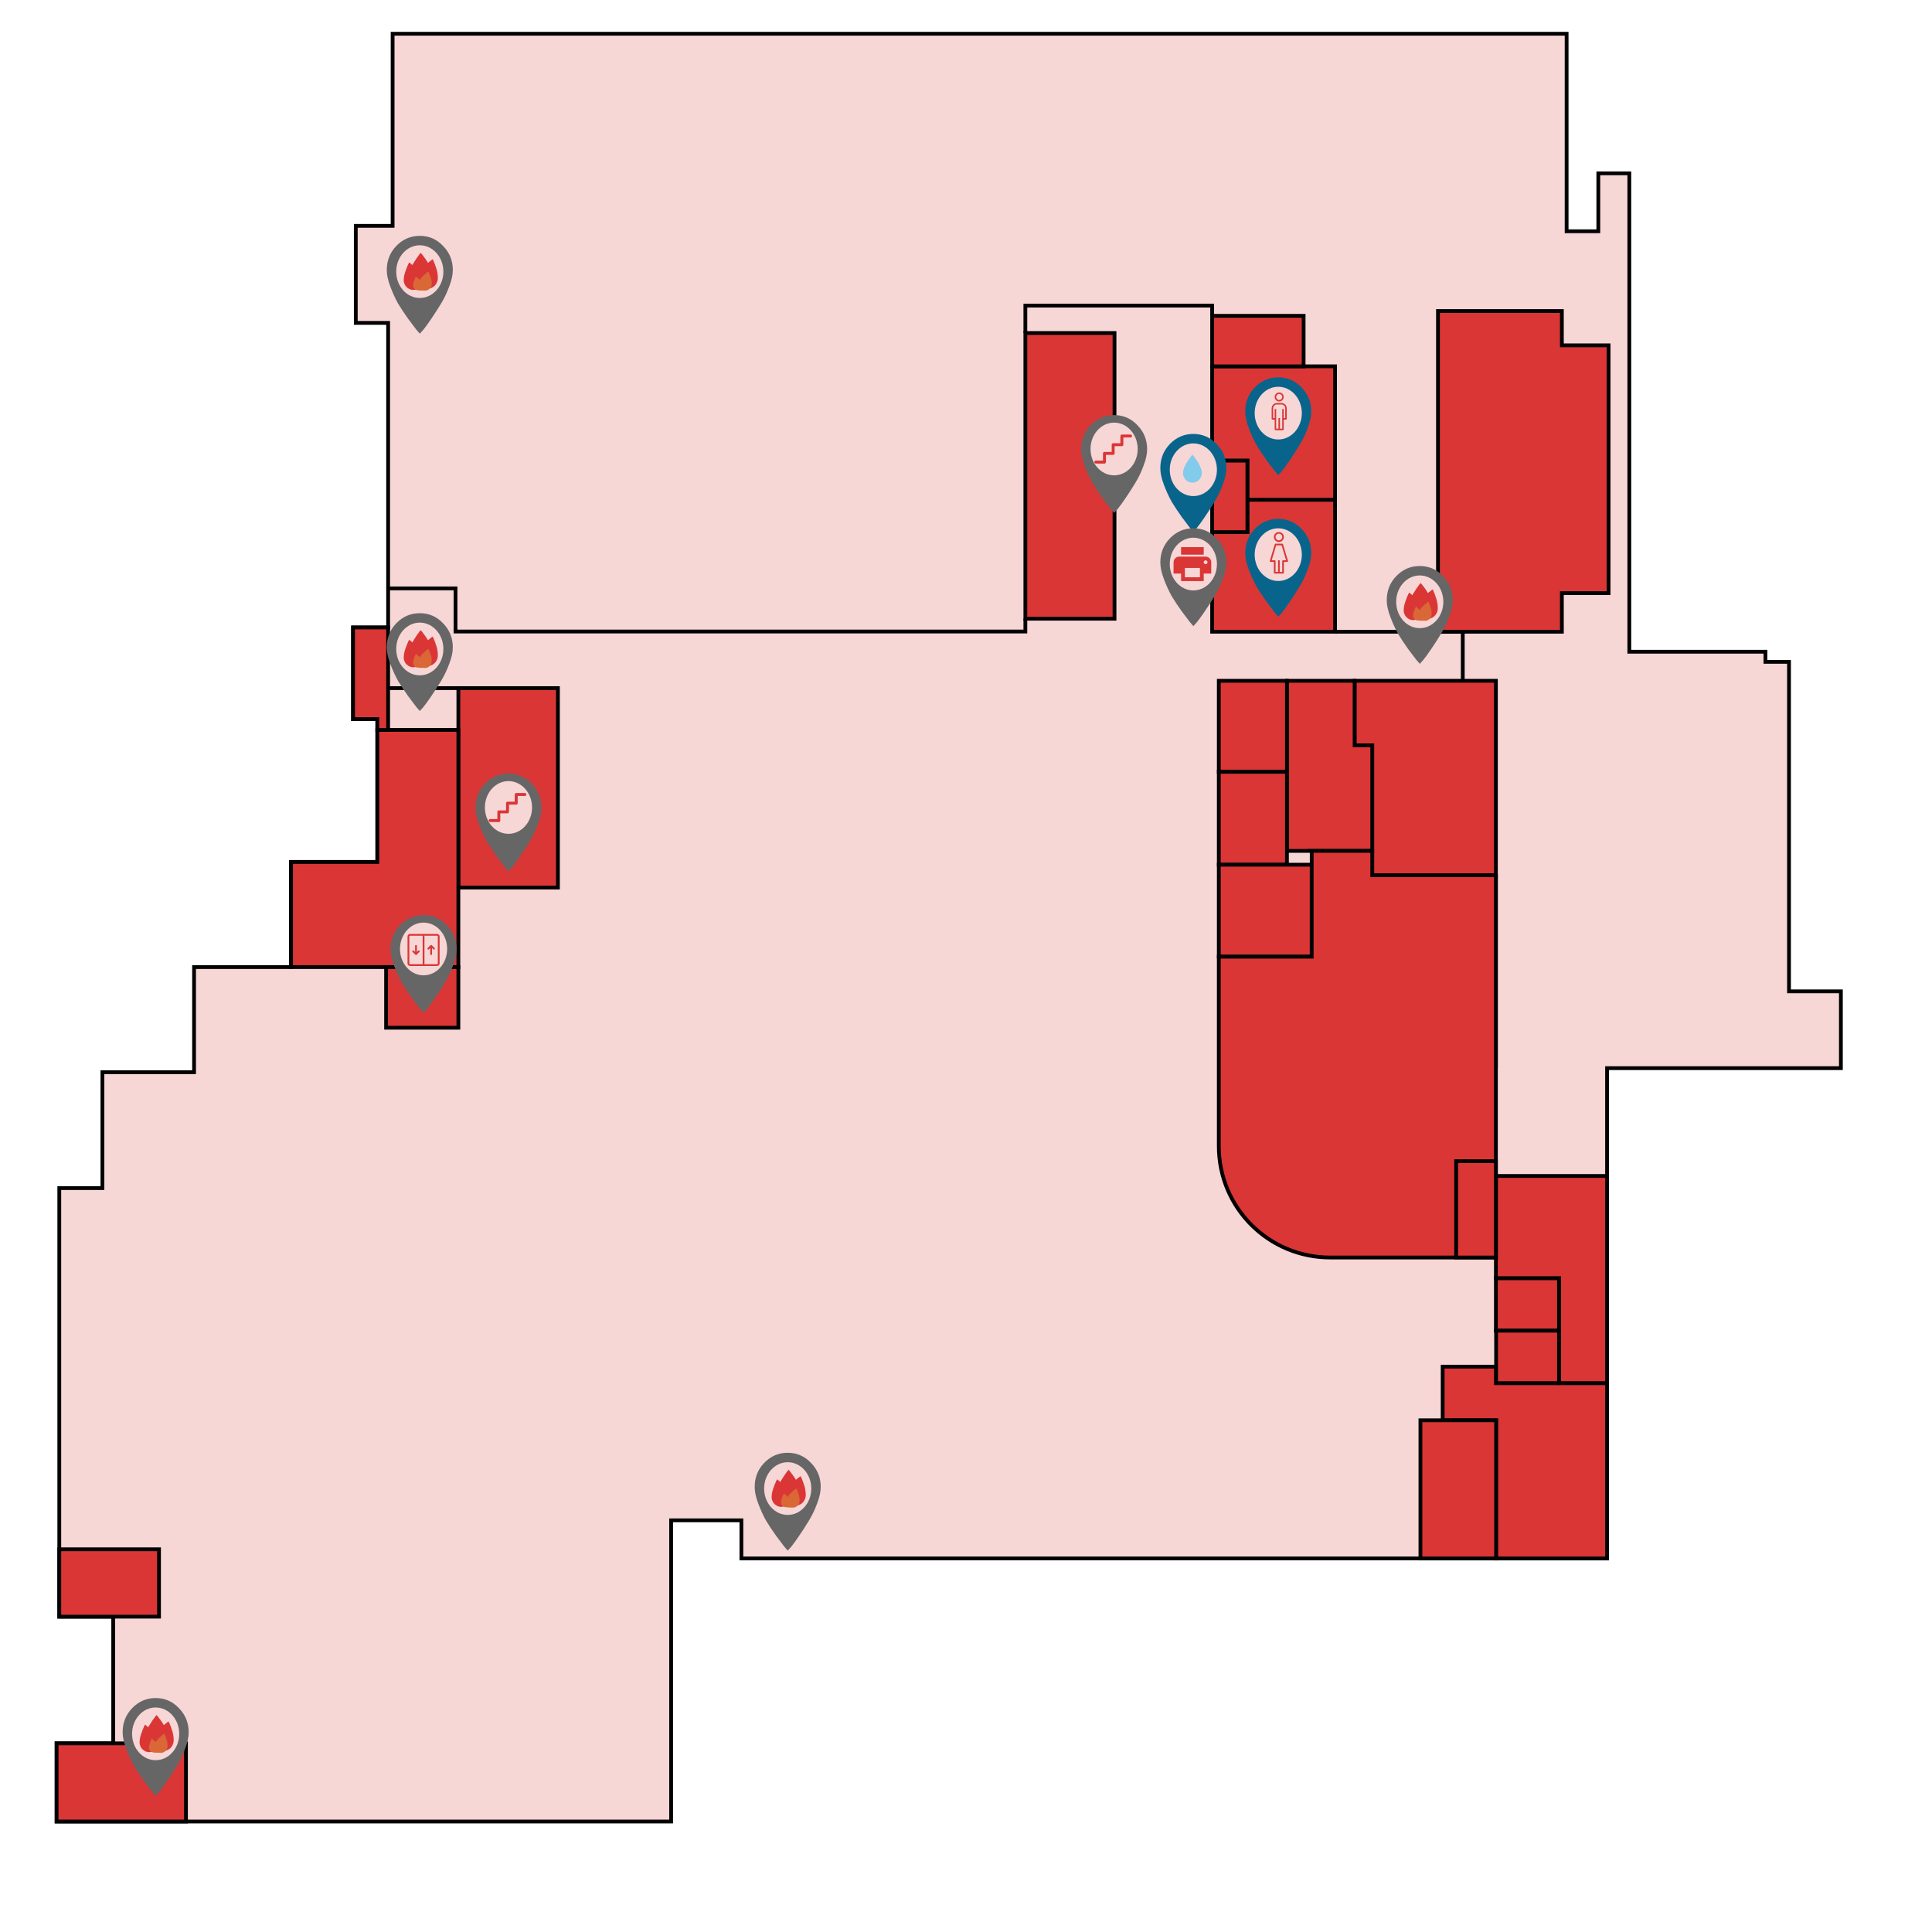<?xml version="1.0" encoding="UTF-8" standalone="no"?>
<!-- Created with Inkscape (http://www.inkscape.org/) -->

<svg
   xmlns:dc="http://purl.org/dc/elements/1.1/"
   xmlns:cc="http://creativecommons.org/ns#"
   xmlns:rdf="http://www.w3.org/1999/02/22-rdf-syntax-ns#"
   xmlns:svg="http://www.w3.org/2000/svg"
   xmlns="http://www.w3.org/2000/svg"
   xmlns:sodipodi="http://sodipodi.sourceforge.net/DTD/sodipodi-0.dtd"
   xmlns:inkscape="http://www.inkscape.org/namespaces/inkscape"
   width="1024"
   height="1024"
   viewBox="0 0 1024 1024"
   id="svg2"
   version="1.1"
   inkscape:version="0.91 r13725"
   sodipodi:docname="VL-2.svg"
   inkscape:export-filename="G:\SOEN 390 Floorplans\VL-2.png"
   inkscape:export-xdpi="90"
   inkscape:export-ydpi="90">
  <defs
     id="defs4" />
  <sodipodi:namedview
     id="base"
     pagecolor="#ffffff"
     bordercolor="#666666"
     borderopacity="1.0"
     inkscape:pageopacity="0.0"
     inkscape:pageshadow="2"
     inkscape:zoom="0.7"
     inkscape:cx="49.655533"
     inkscape:cy="536.38253"
     inkscape:document-units="px"
     inkscape:current-layer="g4801"
     showgrid="false"
     inkscape:snap-page="false"
     units="px"
     inkscape:object-paths="true"
     inkscape:snap-intersection-paths="true"
     inkscape:object-nodes="true"
     inkscape:snap-bbox="false"
     inkscape:window-width="1920"
     inkscape:window-height="1014"
     inkscape:window-x="0"
     inkscape:window-y="27"
     inkscape:window-maximized="1"
     inkscape:snap-nodes="true"
     inkscape:snap-others="false" />
  <g
     inkscape:groupmode="layer"
     id="g4801"
     inkscape:label="VL2 vec copy"
     style="display:inline">
    <path
       style="fill:#f7d6d6;fill-opacity:1;stroke:#000000;stroke-width:2;stroke-miterlimit:4;stroke-dasharray:none;stroke-opacity:1"
       d="m 208.092,17.889 0,101.826 -19.52,0 0,51.428 17.143,0 0,161.43 -18.572,0 0,48.57 12.857,0 0,75.715 -45.715,0 0,55.715 -51.428,0 0,55.713 -48.572,0 0,61.43 -22.857,0 0,227.143 28.572,0 0,67.143 -30,0 0,41.428 325.715,0 0,-41.428 0,-67.143 0,-51.051 37.234,0 0,20.203 437.396,0 21.439,0 0,-259.867 83.93,0 12.5,0 27.5,0 0,-40.715 -27.5,0 0,-174.643 -12.5,0 0,-5.357 -72.143,0 0,-253.57 -16.43,0 0,30.715 -16.797,0 0,-104.684 -474.631,0 -147.623,0 z"
       id="path4803"
       inkscape:connector-curvature="0" />
    <rect
       style="fill:#da3636;fill-opacity:1;stroke:#000000;stroke-width:2;stroke-miterlimit:4;stroke-dasharray:none;stroke-opacity:1"
       id="rect4805"
       width="68.571"
       height="41.428"
       x="30"
       y="924" />
    <path
       inkscape:connector-curvature="0"
       id="path4807"
       d="m 764.643,724.357 0,28.416 28.326,0 0,73.236 58.816,0 0,-92.934 -58.814,0 0,-8.719 -28.328,0 z"
       style="fill:#da3636;fill-opacity:1;stroke:#000000;stroke-width:2;stroke-miterlimit:4;stroke-dasharray:none;stroke-opacity:1" />
    <path
       style="fill:#da3636;fill-opacity:1;stroke:#000000;stroke-width:2;stroke-miterlimit:4;stroke-dasharray:none;stroke-opacity:1"
       d="m 792.857,623.285 0,54.232 33.447,0 0,55.559 25.48,0 0,-55.559 0,-54.232 -58.928,0 z"
       id="path4809"
       inkscape:connector-curvature="0" />
    <rect
       style="fill:#da3636;fill-opacity:1;stroke:#000000;stroke-width:2;stroke-miterlimit:4;stroke-dasharray:none;stroke-opacity:1"
       id="rect4811"
       width="33.447"
       height="27.779"
       x="792.857"
       y="677.518" />
    <rect
       style="fill:#da3636;fill-opacity:1;stroke:#000000;stroke-width:2;stroke-miterlimit:4;stroke-dasharray:none;stroke-opacity:1"
       id="rect4813"
       width="40.112"
       height="73.236"
       x="752.857"
       y="752.774" />
    <path
       style="fill:#da3636;fill-opacity:1;stroke:#000000;stroke-width:2;stroke-miterlimit:4;stroke-dasharray:none;stroke-opacity:1"
       d="m 661.145,264.871 0,17.172 -18.688,0 0,52.781 65.154,0 0,-69.953 -46.467,0 z"
       id="path4815"
       inkscape:connector-curvature="0" />
    <path
       style="fill:#da3636;fill-opacity:1;stroke:#000000;stroke-width:2;stroke-miterlimit:4;stroke-dasharray:none;stroke-opacity:1"
       d="m 642.457,194.16 0,50.002 18.688,0 0,20.709 46.467,0 0,-70.711 -65.154,0 z"
       id="path4817"
       inkscape:connector-curvature="0" />
    <rect
       style="fill:#da3636;fill-opacity:1;stroke:#000000;stroke-width:2;stroke-miterlimit:4;stroke-dasharray:none;stroke-opacity:1"
       id="rect4819"
       width="18.688"
       height="37.881"
       x="642.457"
       y="244.162" />
    <rect
       style="fill:#da3636;fill-opacity:1;stroke:#000000;stroke-width:2;stroke-miterlimit:4;stroke-dasharray:none;stroke-opacity:1"
       id="rect4821"
       width="48.487"
       height="26.77"
       x="642.457"
       y="167.391" />
    <rect
       style="fill:#da3636;fill-opacity:1;stroke:#000000;stroke-width:2;stroke-miterlimit:4;stroke-dasharray:none;stroke-opacity:1"
       id="rect4823"
       width="47.252"
       height="151.429"
       x="543.462"
       y="176.5" />
    <rect
       style="fill:#da3636;fill-opacity:1;stroke:#000000;stroke-width:2;stroke-miterlimit:4;stroke-dasharray:none;stroke-opacity:1"
       id="rect4825"
       width="52.773"
       height="105.714"
       x="242.941"
       y="364.714" />
    <path
       style="fill:#da3636;fill-opacity:1;stroke:#000000;stroke-width:2;stroke-miterlimit:4;stroke-dasharray:none;stroke-opacity:1"
       d="m 200,386.857 0,70 -45.715,0 0,55.715 45.715,0 42.941,0 0,-125.715 -42.941,0 z"
       id="path4827"
       inkscape:connector-curvature="0" />
    <rect
       style="fill:#da3636;fill-opacity:1;stroke:#000000;stroke-width:2;stroke-miterlimit:4;stroke-dasharray:none;stroke-opacity:1"
       id="rect4829"
       width="38.299"
       height="32.142"
       x="204.643"
       y="512.572" />
    <rect
       style="fill:#da3636;fill-opacity:1;stroke:#000000;stroke-width:2;stroke-miterlimit:4;stroke-dasharray:none;stroke-opacity:1"
       id="rect4831"
       width="52.857"
       height="35.715"
       x="31.428"
       y="821.143" />
    <path
       style="fill:#da3636;fill-opacity:1;stroke:#000000;stroke-width:2;stroke-miterlimit:4;stroke-dasharray:none;stroke-opacity:1"
       d="m 187.143,332.572 0,48.57 12.857,0 0,5.715 5.715,0 0,-5.715 0,-48.57 -18.572,0 z"
       id="path4833"
       inkscape:connector-curvature="0" />
    <path
       style="fill:#ff8080;fill-opacity:1;stroke:#000000;stroke-width:2;stroke-miterlimit:4;stroke-dasharray:none;stroke-opacity:1"
       d="m 242.941,364.714 -37.227,0"
       id="path4835"
       inkscape:connector-curvature="0" />
    <path
       style="fill:#da3636;fill-opacity:1;stroke:#000000;stroke-width:2;stroke-miterlimit:4;stroke-dasharray:none;stroke-opacity:1"
       d="m 792.857,463.87 0,102.272"
       id="path4837"
       inkscape:connector-curvature="0" />
    <path
       sodipodi:nodetypes="ccccc"
       inkscape:connector-curvature="0"
       id="path4839"
       d="m 543.462,327.929 0,6.786 -302.033,0 0,-22.857 -35.714,0"
       style="fill:none;fill-opacity:1;stroke:#000000;stroke-width:2;stroke-miterlimit:4;stroke-dasharray:none;stroke-opacity:1" />
    <path
       inkscape:connector-curvature="0"
       id="path4841"
       d="m 543.462,176.5 0,-14.539 98.995,0 0,5.43"
       style="fill:none;fill-opacity:1;stroke:#000000;stroke-width:2;stroke-miterlimit:4;stroke-dasharray:none;stroke-opacity:1" />
    <path
       inkscape:connector-curvature="0"
       id="path4843"
       d="m 717.967,360.834 0,34.221 9.344,0 0,68.816 65.547,0 0,-103.037 -65.547,0 -9.344,0 z"
       style="fill:#da3636;fill-opacity:1;stroke:#000000;stroke-width:2;stroke-miterlimit:4;stroke-dasharray:none;stroke-opacity:1" />
    <path
       inkscape:connector-curvature="0"
       id="path4845"
       d="m 682.105,360.834 0,34.221 0,1.135 0,54.801 45.205,0 0,-55.936 -9.344,0 0,-34.221 -35.861,0 z"
       style="fill:#da3636;fill-opacity:1;stroke:#000000;stroke-width:2;stroke-miterlimit:4;stroke-dasharray:none;stroke-opacity:1" />
    <rect
       y="360.834"
       x="645.993"
       height="48.236"
       width="36.113"
       id="rect4847"
       style="fill:#da3636;fill-opacity:1;stroke:#000000;stroke-width:2;stroke-miterlimit:4;stroke-dasharray:none;stroke-opacity:1" />
    <rect
       y="409.07"
       x="645.993"
       height="49.245"
       width="36.113"
       id="rect4849"
       style="fill:#da3636;fill-opacity:1;stroke:#000000;stroke-width:2;stroke-miterlimit:4;stroke-dasharray:none;stroke-opacity:1" />
    <rect
       y="458.315"
       x="645.993"
       height="48.74"
       width="49.245"
       id="rect4851"
       style="fill:#da3636;fill-opacity:1;stroke:#000000;stroke-width:2;stroke-miterlimit:4;stroke-dasharray:none;stroke-opacity:1" />
    <path
       inkscape:connector-curvature="0"
       id="path4853"
       d="m 695.238,450.99 0,12.881 0,33.082 0,10.102 -49.246,0 0,83.73 0,16.627 c 0,32.735 26.353,59.088 59.088,59.088 l 14.205,0 14.484,0 59.088,0 0,-59.088 0,-16.627 0,-24.643 0,-59.088 0,-43.184 -65.547,0 0,-12.881 -32.072,0 z"
       style="fill:#da3636;fill-opacity:1;stroke:#000000;stroke-width:2;stroke-miterlimit:4;stroke-dasharray:none;stroke-opacity:1" />
    <rect
       y="615.429"
       x="771.786"
       height="51.071"
       width="21.072"
       id="rect4855"
       style="fill:#da3636;fill-opacity:1;stroke:#000000;stroke-width:2;stroke-miterlimit:4;stroke-dasharray:none;stroke-opacity:1" />
    <rect
       y="705.297"
       x="792.971"
       height="27.779"
       width="33.334"
       id="rect4857"
       style="fill:#da3636;fill-opacity:1;stroke:#000000;stroke-width:2;stroke-miterlimit:4;stroke-dasharray:none;stroke-opacity:1" />
    <path
       inkscape:connector-curvature="0"
       id="path4859"
       d="m 707.611,334.824 67.681,0 0,26.01"
       style="fill:none;fill-opacity:1;stroke:#000000;stroke-width:2;stroke-miterlimit:4;stroke-dasharray:none;stroke-opacity:1" />
    <path
       inkscape:connector-curvature="0"
       id="path4861"
       d="m 762.16,164.865 0,169.959 65.66,0 0,-20.457 24.748,0 0,-131.318 -24.748,0 0,-18.184 -65.66,0 z"
       style="fill:#da3636;fill-opacity:1;stroke:#000000;stroke-width:2;stroke-miterlimit:4;stroke-dasharray:none;stroke-opacity:1" />

    <!-- Displaying washroom icon on the map -->
    <svg width="35" height="52" viewBox="0 0 35 52" fill="none" xmlns="http://www.w3.org/2000/svg" id="restroom_w1" x="660" y="275">
      <path
          d="M13.037 22.761C14.29 23.978 15.777 24.587 17.5 24.587C19.223 24.587 20.671 23.978 21.846 22.761C23.098 21.463 23.725 19.921 23.725 18.136C23.725 16.351 23.098 14.85 21.846 13.632C20.671 12.334 19.223 11.685 17.5 11.685C15.777 11.685 14.29 12.334 13.037 13.632C11.862 14.85 11.275 16.351 11.275 18.136C11.275 19.921 11.862 21.463 13.037 22.761ZM5.05 5.356C8.496 1.785 12.645 0 17.5 0C22.355 0 26.465 1.785 29.832 5.356C33.277 8.845 35 13.105 35 18.136C35 20.651 34.374 23.532 33.121 26.778C31.946 30.024 30.498 33.067 28.775 35.907C27.053 38.747 25.33 41.425 23.607 43.94C21.963 46.374 20.554 48.322 19.379 49.783L17.5 51.852C17.03 51.284 16.404 50.553 15.621 49.661C14.838 48.687 13.428 46.821 11.393 44.062C9.357 41.222 7.556 38.503 5.99 35.907C4.502 33.229 3.132 30.227 1.879 26.9C0.626 23.573 0 20.651 0 18.136C0 13.105 1.683 8.845 5.05 5.356Z"
          fill="#08648B"
          stroke-width="0"/>
      <path
          d="M17.5 32.941C24.404 32.941 30 26.686 30 18.971C30 11.255 24.404 5 17.5 5C10.596 5 5 11.255 5 18.971C5 26.686 10.596 32.941 17.5 32.941Z"
          fill="#F7D6D6"
          stroke-width="0"/>
      <path
          d="M17.84 7C16.382 7 15.2 8.182 15.2 9.64C15.201 11.098 16.383 12.279 17.84 12.28C19.298 12.28 20.48 11.098 20.48 9.64C20.48 8.182 19.298 7 17.84 7ZM17.84 11.4C16.868 11.4 16.08 10.612 16.08 9.64C16.08 8.668 16.868 7.88 17.84 7.88C18.812 7.88 19.6 8.668 19.6 9.64C19.6 10.612 18.812 11.4 17.84 11.4Z"
          fill="#DA3636"
          stroke-width="0"/>
      <path
          d="M22.662 22.274L20.022 13.474C19.966 13.288 19.794 13.16 19.6 13.16H16.08C15.886 13.16 15.714 13.288 15.658 13.474L13.018 22.274C12.978 22.407 13.004 22.552 13.088 22.664C13.171 22.775 13.302 22.84 13.44 22.84H15.2V28.56C15.2 28.803 15.397 29 15.64 29H20.04C20.283 29 20.48 28.803 20.48 28.56V22.84H22.24C22.483 22.84 22.68 22.643 22.68 22.4C22.68 22.357 22.674 22.315 22.662 22.274ZM20.04 21.96C19.797 21.96 19.6 22.157 19.6 22.4V28.12H18.28V21.96H17.4V28.12H16.08V22.4C16.08 22.157 15.883 21.96 15.64 21.96H14.031L16.407 14.04H19.273L21.649 21.96H20.04Z"
          fill="#DA3636"
          stroke-width="0"/>
    </svg>

    <svg width="35" height="52" viewBox="0 0 35 52" fill="none" xmlns="http://www.w3.org/2000/svg" id="restroom_m1" x="660" y="200">
      <path
          d="M13.037 22.761C14.29 23.978 15.777 24.587 17.5 24.587C19.223 24.587 20.671 23.978 21.846 22.761C23.098 21.463 23.725 19.921 23.725 18.136C23.725 16.351 23.098 14.85 21.846 13.632C20.671 12.334 19.223 11.685 17.5 11.685C15.777 11.685 14.29 12.334 13.037 13.632C11.862 14.85 11.275 16.351 11.275 18.136C11.275 19.921 11.862 21.463 13.037 22.761ZM5.05 5.356C8.496 1.785 12.645 0 17.5 0C22.355 0 26.465 1.785 29.832 5.356C33.277 8.845 35 13.105 35 18.136C35 20.651 34.374 23.532 33.121 26.778C31.946 30.024 30.498 33.067 28.775 35.907C27.053 38.747 25.33 41.425 23.607 43.94C21.963 46.374 20.554 48.322 19.379 49.783L17.5 51.852C17.03 51.284 16.404 50.553 15.621 49.661C14.838 48.687 13.428 46.821 11.393 44.062C9.357 41.222 7.556 38.503 5.99 35.907C4.502 33.229 3.132 30.227 1.879 26.9C0.626 23.573 0 20.651 0 18.136C0 13.105 1.683 8.845 5.05 5.356Z"
          fill="#08648B"
          stroke-width="0"/>
      <path
          d="M17.5 32.941C24.404 32.941 30 26.686 30 18.971C30 11.255 24.404 5 17.5 5C10.596 5 5 11.255 5 18.971C5 26.686 10.596 32.941 17.5 32.941Z"
          fill="#F7D6D6"
          stroke-width="0"/>
      <path
          d="M18 8C16.675 8 15.6 9.075 15.6 10.4C15.6 11.726 16.675 12.8 18 12.8C19.325 12.799 20.399 11.725 20.4 10.4C20.4 9.075 19.326 8 18 8ZM18 12C17.116 12 16.4 11.284 16.4 10.4C16.4 9.516 17.116 8.8 18 8.8C18.884 8.8 19.6 9.516 19.6 10.4C19.6 11.284 18.884 12 18 12Z"
          fill="#DA3636"
          stroke-width="0"/>
      <path
          d="M19.2 13.6H16.8C15.254 13.602 14.002 14.854 14 16.4V22C14 22.221 14.179 22.4 14.4 22.4H15.6V27.6C15.6 27.821 15.779 28 16 28H20C20.221 28 20.4 27.821 20.4 27.6V22.4H21.6C21.821 22.4 22 22.221 22 22V16.4C21.998 14.854 20.746 13.602 19.2 13.6ZM21.2 21.6H20.4V16.8H19.6V27.2H18.4V21.6H17.6V27.2H16.4V16.8H15.6V21.6H14.8V16.4C14.801 15.296 15.696 14.401 16.8 14.4H19.2C20.304 14.401 21.199 15.296 21.2 16.4V21.6Z"
          fill="#DA3636"
          stroke-width="0"/>
    </svg>

    <!-- Displaying stair icon on the map -->
    <svg width="35" height="52" viewBox="0 0 35 52" fill="none" xmlns="http://www.w3.org/2000/svg" id="stairs1" x="573" y="220">
      <path
          d="M13.037 22.761C14.29 23.978 15.777 24.587 17.5 24.587C19.223 24.587 20.671 23.978 21.846 22.761C23.098 21.463 23.725 19.921 23.725 18.136C23.725 16.351 23.098 14.85 21.846 13.632C20.671 12.334 19.223 11.685 17.5 11.685C15.777 11.685 14.29 12.334 13.037 13.632C11.862 14.85 11.275 16.351 11.275 18.136C11.275 19.921 11.862 21.463 13.037 22.761ZM5.05 5.356C8.496 1.785 12.645 0 17.5 0C22.355 0 26.465 1.785 29.832 5.356C33.277 8.845 35 13.105 35 18.136C35 20.651 34.374 23.532 33.121 26.778C31.946 30.024 30.498 33.067 28.775 35.907C27.053 38.747 25.33 41.425 23.607 43.94C21.963 46.374 20.554 48.322 19.379 49.783L17.5 51.852C17.03 51.284 16.404 50.553 15.621 49.661C14.838 48.687 13.428 46.821 11.393 44.062C9.357 41.222 7.556 38.503 5.99 35.907C4.502 33.229 3.132 30.227 1.879 26.9C0.626 23.573 0 20.651 0 18.136C0 13.105 1.683 8.845 5.05 5.356Z"
          fill="#666666"
          stroke-width="0"/>
      <path
          d="M17.5 31.941C24.404 31.941 30 25.686 30 17.971C30 10.255 24.404 4 17.5 4C10.596 4 5 10.255 5 17.971C5 25.686 10.596 31.941 17.5 31.941Z"
          fill="#F7D6D6"
          stroke-width="0"/>
      <path
          d="M26.219 10.305H21.609C21.178 10.305 20.828 10.654 20.828 11.086V14.914H17C16.569 14.914 16.219 15.264 16.219 15.695V19.523H12.391C11.959 19.523 11.609 19.873 11.609 20.305V24.133H7.781C7.35 24.133 7 24.483 7 24.914C7 25.346 7.35 25.695 7.781 25.695H12.391C12.598 25.695 12.797 25.613 12.943 25.466C13.09 25.32 13.172 25.121 13.172 24.914L13.172 21.086H17C17.207 21.086 17.406 21.004 17.552 20.857C17.699 20.711 17.781 20.512 17.781 20.305L17.781 16.477H21.609C21.817 16.477 22.015 16.394 22.162 16.248C22.308 16.101 22.391 15.902 22.391 15.695V11.867H26.219C26.65 11.867 27 11.517 27 11.086C27 10.654 26.65 10.305 26.219 10.305Z"
          fill="#DA3636"
          stroke-width="0"/>
    </svg>

    <svg width="35" height="52" viewBox="0 0 35 52" fill="none" xmlns="http://www.w3.org/2000/svg" id="stairs2" x="252" y="410">
      <path
          d="M13.037 22.761C14.29 23.978 15.777 24.587 17.5 24.587C19.223 24.587 20.671 23.978 21.846 22.761C23.098 21.463 23.725 19.921 23.725 18.136C23.725 16.351 23.098 14.85 21.846 13.632C20.671 12.334 19.223 11.685 17.5 11.685C15.777 11.685 14.29 12.334 13.037 13.632C11.862 14.85 11.275 16.351 11.275 18.136C11.275 19.921 11.862 21.463 13.037 22.761ZM5.05 5.356C8.496 1.785 12.645 0 17.5 0C22.355 0 26.465 1.785 29.832 5.356C33.277 8.845 35 13.105 35 18.136C35 20.651 34.374 23.532 33.121 26.778C31.946 30.024 30.498 33.067 28.775 35.907C27.053 38.747 25.33 41.425 23.607 43.94C21.963 46.374 20.554 48.322 19.379 49.783L17.5 51.852C17.03 51.284 16.404 50.553 15.621 49.661C14.838 48.687 13.428 46.821 11.393 44.062C9.357 41.222 7.556 38.503 5.99 35.907C4.502 33.229 3.132 30.227 1.879 26.9C0.626 23.573 0 20.651 0 18.136C0 13.105 1.683 8.845 5.05 5.356Z"
          fill="#666666"
          stroke-width="0"/>
      <path
          d="M17.5 31.941C24.404 31.941 30 25.686 30 17.971C30 10.255 24.404 4 17.5 4C10.596 4 5 10.255 5 17.971C5 25.686 10.596 31.941 17.5 31.941Z"
          fill="#F7D6D6"
          stroke-width="0"/>
      <path
          d="M26.219 10.305H21.609C21.178 10.305 20.828 10.654 20.828 11.086V14.914H17C16.569 14.914 16.219 15.264 16.219 15.695V19.523H12.391C11.959 19.523 11.609 19.873 11.609 20.305V24.133H7.781C7.35 24.133 7 24.483 7 24.914C7 25.346 7.35 25.695 7.781 25.695H12.391C12.598 25.695 12.797 25.613 12.943 25.466C13.09 25.32 13.172 25.121 13.172 24.914L13.172 21.086H17C17.207 21.086 17.406 21.004 17.552 20.857C17.699 20.711 17.781 20.512 17.781 20.305L17.781 16.477H21.609C21.817 16.477 22.015 16.394 22.162 16.248C22.308 16.101 22.391 15.902 22.391 15.695V11.867H26.219C26.65 11.867 27 11.517 27 11.086C27 10.654 26.65 10.305 26.219 10.305Z"
          fill="#DA3636"
          stroke-width="0"/>
    </svg>

    <!-- Displaying elevator icon on the map -->
    <svg width="35" height="52" viewBox="0 0 35 52" fill="none" xmlns="http://www.w3.org/2000/svg" id="elevator1" x="207" y="485">
      <path
          d="M13.037 22.761C14.29 23.978 15.777 24.587 17.5 24.587C19.223 24.587 20.671 23.978 21.846 22.761C23.098 21.463 23.725 19.921 23.725 18.136C23.725 16.351 23.098 14.85 21.846 13.632C20.671 12.334 19.223 11.685 17.5 11.685C15.777 11.685 14.29 12.334 13.037 13.632C11.862 14.85 11.275 16.351 11.275 18.136C11.275 19.921 11.862 21.463 13.037 22.761ZM5.05 5.356C8.496 1.785 12.645 0 17.5 0C22.355 0 26.465 1.785 29.832 5.356C33.277 8.845 35 13.105 35 18.136C35 20.651 34.374 23.532 33.121 26.778C31.946 30.024 30.498 33.067 28.775 35.907C27.053 38.747 25.33 41.425 23.607 43.94C21.963 46.374 20.554 48.322 19.379 49.783L17.5 51.852C17.03 51.284 16.404 50.553 15.621 49.661C14.838 48.687 13.428 46.821 11.393 44.062C9.357 41.222 7.556 38.503 5.99 35.907C4.502 33.229 3.132 30.227 1.879 26.9C0.626 23.573 0 20.651 0 18.136C0 13.105 1.683 8.845 5.05 5.356Z"
          fill="#666666"
          stroke-width="0"/>
      <path
          d="M17.5 31.941C24.404 31.941 30 25.686 30 17.971C30 10.255 24.404 4 17.5 4C10.596 4 5 10.255 5 17.971C5 25.686 10.596 31.941 17.5 31.941Z"
          fill="#F7D6D6"
          stroke-width="0"/>
      <path
          d="M24.632 10.002H10.365C9.612 10.002 9 10.614 9 11.367V25.637C9 26.386 9.612 26.999 10.365 26.999H24.635C25.388 26.999 26 26.386 26 25.634V11.367C25.997 10.614 25.384 10.002 24.632 10.002ZM17.027 26.055H10.365C10.134 26.055 9.947 25.868 9.947 25.637V11.367C9.947 11.136 10.134 10.949 10.365 10.949H17.027V26.055ZM24.635 26.052H17.97V10.945H24.632C24.862 10.945 25.05 11.133 25.05 11.364V25.634H25.053C25.053 25.864 24.866 26.052 24.635 26.052Z"
          fill="#DA3636"
          stroke-width="0"/>
      <path
          d="M15.314 18.865C15.13 18.681 14.832 18.681 14.644 18.865L13.959 19.551V16.308C13.959 16.047 13.748 15.837 13.487 15.837C13.226 15.837 13.015 16.047 13.015 16.308V19.551L12.329 18.868C12.145 18.684 11.847 18.684 11.66 18.868C11.476 19.052 11.476 19.35 11.66 19.537L13.152 21.026C13.246 21.12 13.366 21.163 13.487 21.163C13.607 21.163 13.728 21.116 13.821 21.026L15.314 19.534C15.498 19.35 15.498 19.052 15.314 18.865Z"
          fill="#DA3636"
          stroke-width="0"/>
      <path
          d="M23.337 17.466L21.845 15.974C21.751 15.88 21.631 15.837 21.51 15.837C21.39 15.837 21.269 15.884 21.175 15.974L19.683 17.466C19.499 17.65 19.499 17.948 19.683 18.135C19.867 18.319 20.165 18.319 20.352 18.135L21.038 17.449V20.692C21.038 20.952 21.249 21.163 21.51 21.163C21.771 21.163 21.982 20.952 21.982 20.692V17.449L22.668 18.135C22.852 18.319 23.149 18.319 23.337 18.135C23.521 17.951 23.521 17.654 23.337 17.466Z"
          fill="#DA3636"
          stroke-width="0"/>
    </svg>
    <!-- display water fountain-->
    <svg width="35" height="52" viewBox="0 0 35 52" fill="none" xmlns="http://www.w3.org/2000/svg" id="fountain1" x="615" y="230" >
      <path
          d="M13.037 22.761C14.29 23.978 15.777 24.587 17.5 24.587C19.223 24.587 20.671 23.978 21.846 22.761C23.098 21.463 23.725 19.921 23.725 18.136C23.725 16.351 23.098 14.85 21.846 13.632C20.671 12.334 19.223 11.685 17.5 11.685C15.777 11.685 14.29 12.334 13.037 13.632C11.862 14.85 11.275 16.351 11.275 18.136C11.275 19.921 11.862 21.463 13.037 22.761ZM5.05 5.356C8.496 1.785 12.645 0 17.5 0C22.355 0 26.465 1.785 29.832 5.356C33.277 8.845 35 13.105 35 18.136C35 20.651 34.374 23.532 33.121 26.778C31.946 30.024 30.498 33.067 28.775 35.907C27.053 38.747 25.33 41.425 23.607 43.94C21.963 46.374 20.554 48.322 19.379 49.783L17.5 51.852C17.03 51.284 16.404 50.553 15.621 49.661C14.838 48.687 13.428 46.821 11.393 44.062C9.357 41.222 7.556 38.503 5.99 35.907C4.502 33.229 3.132 30.227 1.879 26.9C0.626 23.573 0 20.651 0 18.136C0 13.105 1.683 8.845 5.05 5.356Z"
          fill="#08648B"
          stroke-width="0"/>
      <path
          d="M17.5 32.941C24.404 32.941 30 26.686 30 18.971C30 11.255 24.404 5 17.5 5C10.596 5 5 11.255 5 18.971C5 26.686 10.596 32.941 17.5 32.941Z"
          fill="#F7D6D6"
          stroke-width="0"/>
      <path
          d="M18.275 19.312C17.917 18.964 17.492 18.79 17 18.79C16.508 18.79 16.094 18.964 15.758 19.312C15.4 19.683 15.222 20.123 15.222 20.633C15.222 21.143 15.4 21.572 15.758 21.92C16.094 22.291 16.508 22.476 17 22.476C17.492 22.476 17.917 22.291 18.275 21.92C18.611 21.572 18.779 21.143 18.779 20.633C18.779 20.123 18.611 19.683 18.275 19.312ZM20.557 24.285C19.573 25.305 18.387 25.815 17 25.815C15.613 25.815 14.438 25.305 13.476 24.285C12.492 23.288 12 22.07 12 20.633C12 19.914 12.179 19.091 12.537 18.164C12.873 17.237 13.286 16.367 13.778 15.556C14.271 14.744 14.763 13.979 15.255 13.261C15.725 12.565 16.128 12.008 16.463 11.591L17 11C17.134 11.162 17.313 11.371 17.537 11.626C17.761 11.904 18.163 12.437 18.745 13.226C19.327 14.037 19.841 14.814 20.289 15.556C20.714 16.321 21.105 17.179 21.463 18.129C21.821 19.08 22 19.914 22 20.633C22 22.07 21.519 23.288 20.557 24.285Z"
          fill="#82CBEB"
          stroke-width="0"/>
      <path
          d="M17 24.412C18.973 24.412 20.572 22.625 20.572 20.42C20.572 18.216 18.973 16.429 17 16.429C15.028 16.429 13.429 18.216 13.429 20.42C13.429 22.625 15.028 24.412 17 24.412Z"
          fill="#82CBEB"
          stroke-width="0"/>
    </svg>
    <!-- display printer-->
    <svg width="35" height="52" viewBox="0 0 35 52" fill="none" xmlns="http://www.w3.org/2000/svg" id="printer" x="615" y="280" >
      <path
          d="M13.037 22.761C14.29 23.978 15.777 24.587 17.5 24.587C19.223 24.587 20.671 23.978 21.846 22.761C23.098 21.463 23.725 19.921 23.725 18.136C23.725 16.351 23.098 14.85 21.846 13.632C20.671 12.334 19.223 11.685 17.5 11.685C15.777 11.685 14.29 12.334 13.037 13.632C11.862 14.85 11.275 16.351 11.275 18.136C11.275 19.921 11.862 21.463 13.037 22.761ZM5.05 5.356C8.496 1.785 12.645 0 17.5 0C22.355 0 26.465 1.785 29.832 5.356C33.277 8.845 35 13.105 35 18.136C35 20.651 34.374 23.532 33.121 26.778C31.946 30.024 30.498 33.067 28.775 35.907C27.053 38.747 25.33 41.425 23.607 43.94C21.963 46.374 20.554 48.322 19.379 49.783L17.5 51.852C17.03 51.284 16.404 50.553 15.621 49.661C14.838 48.687 13.428 46.821 11.393 44.062C9.357 41.222 7.556 38.503 5.99 35.907C4.502 33.229 3.132 30.227 1.879 26.9C0.626 23.573 0 20.651 0 18.136C0 13.105 1.683 8.845 5.05 5.356Z"
          fill="#666666"
          stroke-width="0"/>
      <path
          d="M17.5 32.941C24.404 32.941 30 26.686 30 18.971C30 11.255 24.404 5 17.5 5C10.596 5 5 11.255 5 18.971C5 26.686 10.596 32.941 17.5 32.941Z"
          fill="#F7D6D6"
          stroke-width="0"/>
      <path
          d="M23 10V13.984H11V10H23ZM23.281 18.719C23.469 18.906 23.703 19 23.984 19C24.266 19 24.5 18.906 24.688 18.719C24.906 18.531 25.016 18.297 25.016 18.016C25.016 17.734 24.906 17.5 24.688 17.312C24.5 17.094 24.266 16.984 23.984 16.984C23.703 16.984 23.469 17.094 23.281 17.312C23.094 17.5 23 17.734 23 18.016C23 18.297 23.094 18.531 23.281 18.719ZM20.984 25.984V21.016H13.016V25.984H20.984ZM23.984 15.016C24.797 15.016 25.5 15.312 26.094 15.906C26.688 16.5 26.984 17.203 26.984 18.016V24.016H23V28H11V24.016H7.016V18.016C7.016 17.203 7.312 16.5 7.906 15.906C8.5 15.312 9.203 15.016 10.016 15.016H23.984Z"
          fill="#DA3636"
          stroke-width="0"/>
    </svg>
    <!-- Displaying emergency exit icon on the map -->
    <svg width="35" height="52" viewBox="0 0 35 52" fill="none"
        xmlns="http://www.w3.org/2000/svg" id="fire1" x="65" y="900">
      <path
          d="M13.037 22.761C14.29 23.978 15.777 24.587 17.5 24.587C19.223 24.587 20.671 23.978 21.846 22.761C23.098 21.463 23.725 19.921 23.725 18.136C23.725 16.351 23.098 14.85 21.846 13.632C20.671 12.334 19.223 11.685 17.5 11.685C15.777 11.685 14.29 12.334 13.037 13.632C11.862 14.85 11.275 16.351 11.275 18.136C11.275 19.921 11.862 21.463 13.037 22.761ZM5.05 5.356C8.496 1.785 12.645 0 17.5 0C22.355 0 26.465 1.785 29.832 5.356C33.277 8.845 35 13.105 35 18.136C35 20.651 34.374 23.532 33.121 26.778C31.946 30.024 30.498 33.067 28.775 35.907C27.053 38.747 25.33 41.425 23.607 43.94C21.963 46.374 20.554 48.322 19.379 49.783L17.5 51.852C17.03 51.284 16.404 50.553 15.621 49.661C14.838 48.687 13.428 46.821 11.393 44.062C9.357 41.222 7.556 38.503 5.99 35.907C4.502 33.229 3.132 30.227 1.879 26.9C0.626 23.573 0 20.651 0 18.136C0 13.105 1.683 8.845 5.05 5.356Z"
          fill="#666666" stroke-width="0" />
      <path
          d="M17.5 32.941C24.404 32.941 30 26.686 30 18.971C30 11.255 24.404 5 17.5 5C10.596 5 5 11.255 5 18.971C5 26.686 10.596 32.941 17.5 32.941Z"
          fill="#F7D6D6" stroke-width="0" />
      <path
          d="M19.53 18.974C19.101 18.557 18.591 18.348 18 18.348C17.409 18.348 16.913 18.557 16.51 18.974C16.081 19.419 15.866 19.948 15.866 20.56C15.866 21.172 16.081 21.686 16.51 22.104C16.913 22.549 17.409 22.771 18 22.771C18.591 22.771 19.101 22.549 19.53 22.104C19.933 21.686 20.134 21.172 20.134 20.56C20.134 19.948 19.933 19.419 19.53 18.974ZM22.268 24.942C21.087 26.166 19.664 26.778 18 26.778C16.336 26.778 14.926 26.166 13.772 24.942C12.591 23.745 12 22.285 12 20.56C12 19.697 12.215 18.71 12.644 17.597C13.047 16.484 13.544 15.441 14.134 14.467C14.725 13.493 15.315 12.575 15.906 11.713C16.47 10.878 16.953 10.21 17.356 9.709L18 9C18.161 9.195 18.376 9.445 18.644 9.751C18.913 10.085 19.396 10.725 20.094 11.671C20.792 12.645 21.409 13.577 21.946 14.467C22.456 15.385 22.926 16.414 23.356 17.555C23.785 18.696 24 19.697 24 20.56C24 22.285 23.423 23.745 22.268 24.942Z"
          fill="#DA3636" stroke-width="0" />
      <path
          d="M18 25.094C20.367 25.094 22.286 22.95 22.286 20.304C22.286 17.659 20.367 15.514 18 15.514C15.633 15.514 13.714 17.659 13.714 20.304C13.714 22.95 15.633 25.094 18 25.094Z"
          fill="#DA3636" stroke-width="0" />
      <path
          d="M14.936 21.924C14.511 21.662 14.058 21.585 13.578 21.692C13.097 21.8 12.731 22.059 12.479 22.472C12.211 22.912 12.132 23.381 12.243 23.879C12.355 24.377 12.623 24.756 13.048 25.018C13.456 25.306 13.901 25.397 14.381 25.29C14.861 25.183 15.236 24.909 15.504 24.469C15.756 24.057 15.826 23.601 15.715 23.104C15.604 22.606 15.344 22.212 14.936 21.924ZM18.247 26.28C17.508 27.49 16.462 28.246 15.108 28.548C13.755 28.851 12.497 28.609 11.336 27.823C10.158 27.064 9.413 25.984 9.099 24.581C8.943 23.879 8.938 23.037 9.085 22.054C9.211 21.076 9.425 20.137 9.729 19.238C10.032 18.339 10.346 17.485 10.669 16.676C10.976 15.895 11.248 15.264 11.485 14.784L11.88 14.09C12.046 14.219 12.266 14.383 12.54 14.584C12.819 14.806 13.329 15.239 14.068 15.882C14.812 16.547 15.484 17.193 16.082 17.819C16.664 18.473 17.233 19.225 17.789 20.075C18.346 20.925 18.702 21.7 18.859 22.402C19.172 23.805 18.968 25.097 18.247 26.28Z"
          fill="#DA3636" stroke-width="0" />
      <path
          d="M14.803 27.179C16.728 26.749 17.899 24.657 17.419 22.505C16.938 20.354 14.988 18.958 13.063 19.388C11.138 19.818 9.967 21.91 10.447 24.062C10.928 26.213 12.878 27.609 14.803 27.179Z"
          fill="#DA3636" stroke-width="0" />
      <path
          d="M23.364 21.425C23.088 20.962 22.693 20.662 22.18 20.524C21.666 20.387 21.186 20.452 20.738 20.721C20.261 21.008 19.951 21.418 19.809 21.95C19.666 22.482 19.733 22.979 20.009 23.442C20.256 23.923 20.636 24.232 21.149 24.37C21.663 24.507 22.158 24.433 22.635 24.146C23.082 23.877 23.377 23.476 23.52 22.944C23.662 22.412 23.61 21.905 23.364 21.425ZM24.354 27.25C23.042 28.04 21.663 28.24 20.216 27.852C18.769 27.465 17.686 26.604 16.968 25.271C16.22 23.956 16.047 22.549 16.448 21.049C16.649 20.299 17.066 19.491 17.699 18.623C18.308 17.75 18.983 16.959 19.723 16.25C20.463 15.541 21.191 14.88 21.905 14.268C22.589 13.674 23.165 13.206 23.632 12.864L24.357 12.398C24.452 12.604 24.58 12.872 24.742 13.201C24.898 13.553 25.169 14.222 25.555 15.207C25.935 16.216 26.255 17.17 26.514 18.069C26.744 18.986 26.912 19.991 27.02 21.082C27.128 22.174 27.081 23.095 26.88 23.845C26.479 25.344 25.637 26.479 24.354 27.25Z"
          fill="#DA3636" stroke-width="0" />
      <path
          d="M20.608 26.389C22.666 26.94 24.834 25.523 25.45 23.223C26.066 20.923 24.897 18.612 22.84 18.061C20.782 17.509 18.614 18.927 17.998 21.226C17.382 23.526 18.551 25.837 20.608 26.389Z"
          fill="#DA3636" stroke-width="0" />
      <path
          d="M16.968 25.462C16.755 25.331 16.529 25.293 16.289 25.346C16.049 25.4 15.866 25.53 15.74 25.736C15.605 25.956 15.566 26.191 15.622 26.439C15.677 26.688 15.811 26.878 16.024 27.009C16.228 27.153 16.45 27.199 16.69 27.145C16.931 27.091 17.118 26.955 17.252 26.735C17.378 26.528 17.413 26.301 17.358 26.052C17.302 25.803 17.172 25.606 16.968 25.462ZM18.623 27.64C18.254 28.245 17.731 28.623 17.054 28.774C16.377 28.925 15.749 28.804 15.168 28.411C14.579 28.032 14.206 27.492 14.05 26.79C13.971 26.44 13.969 26.018 14.043 25.527C14.105 25.038 14.213 24.569 14.364 24.119C14.516 23.669 14.673 23.242 14.835 22.838C14.988 22.447 15.124 22.132 15.242 21.892L15.44 21.545C15.523 21.609 15.633 21.692 15.77 21.792C15.91 21.903 16.164 22.119 16.534 22.441C16.906 22.773 17.242 23.096 17.541 23.41C17.832 23.737 18.116 24.113 18.395 24.537C18.673 24.962 18.851 25.35 18.93 25.701C19.086 26.402 18.984 27.049 18.623 27.64Z"
          fill="#DA6736" stroke-width="0" />
      <path
          d="M16.901 28.09C17.864 27.875 18.449 26.828 18.209 25.753C17.969 24.677 16.994 23.979 16.031 24.194C15.069 24.409 14.483 25.455 14.723 26.531C14.964 27.607 15.939 28.304 16.901 28.09Z"
          fill="#DA6736" stroke-width="0" />
      <path
          d="M21.421 24.757C21.242 24.457 20.986 24.262 20.653 24.173C20.32 24.084 20.009 24.126 19.719 24.301C19.41 24.487 19.209 24.752 19.117 25.097C19.024 25.442 19.068 25.764 19.247 26.064C19.406 26.376 19.653 26.576 19.985 26.666C20.318 26.755 20.639 26.706 20.948 26.52C21.238 26.346 21.429 26.086 21.522 25.741C21.614 25.397 21.581 25.068 21.421 24.757ZM22.063 28.533C21.212 29.044 20.318 29.174 19.381 28.923C18.443 28.672 17.741 28.114 17.275 27.25C16.79 26.397 16.678 25.485 16.939 24.513C17.069 24.027 17.339 23.503 17.749 22.941C18.144 22.375 18.581 21.862 19.061 21.402C19.541 20.943 20.012 20.515 20.475 20.118C20.919 19.733 21.292 19.43 21.594 19.208L22.064 18.906C22.126 19.04 22.209 19.213 22.314 19.426C22.415 19.655 22.591 20.088 22.841 20.727C23.087 21.381 23.295 21.999 23.463 22.582C23.611 23.176 23.721 23.827 23.791 24.535C23.86 25.242 23.83 25.839 23.7 26.325C23.44 27.297 22.894 28.033 22.063 28.533Z"
          fill="#DA6736" stroke-width="0" />
      <path
          d="M19.635 27.974C20.969 28.331 22.374 27.413 22.773 25.922C23.172 24.432 22.415 22.934 21.081 22.576C19.748 22.219 18.343 23.138 17.943 24.628C17.544 26.119 18.301 27.617 19.635 27.974Z"
          fill="#DA6736" stroke-width="0" />
      <path
          d="M18.5 24C20.985 24 23 25.119 23 26.5C23 27.881 20.985 29 18.5 29C16.015 29 14 27.881 14 26.5C14 25.119 16.015 24 18.5 24Z"
          fill="#DA6736" stroke-width="0" />
    </svg>
    <svg width="35" height="52" viewBox="0 0 35 52" fill="none"
        xmlns="http://www.w3.org/2000/svg" id="fire2" x="400" y="770">
      <path
          d="M13.037 22.761C14.29 23.978 15.777 24.587 17.5 24.587C19.223 24.587 20.671 23.978 21.846 22.761C23.098 21.463 23.725 19.921 23.725 18.136C23.725 16.351 23.098 14.85 21.846 13.632C20.671 12.334 19.223 11.685 17.5 11.685C15.777 11.685 14.29 12.334 13.037 13.632C11.862 14.85 11.275 16.351 11.275 18.136C11.275 19.921 11.862 21.463 13.037 22.761ZM5.05 5.356C8.496 1.785 12.645 0 17.5 0C22.355 0 26.465 1.785 29.832 5.356C33.277 8.845 35 13.105 35 18.136C35 20.651 34.374 23.532 33.121 26.778C31.946 30.024 30.498 33.067 28.775 35.907C27.053 38.747 25.33 41.425 23.607 43.94C21.963 46.374 20.554 48.322 19.379 49.783L17.5 51.852C17.03 51.284 16.404 50.553 15.621 49.661C14.838 48.687 13.428 46.821 11.393 44.062C9.357 41.222 7.556 38.503 5.99 35.907C4.502 33.229 3.132 30.227 1.879 26.9C0.626 23.573 0 20.651 0 18.136C0 13.105 1.683 8.845 5.05 5.356Z"
          fill="#666666" stroke-width="0" />
      <path
          d="M17.5 32.941C24.404 32.941 30 26.686 30 18.971C30 11.255 24.404 5 17.5 5C10.596 5 5 11.255 5 18.971C5 26.686 10.596 32.941 17.5 32.941Z"
          fill="#F7D6D6" stroke-width="0" />
      <path
          d="M19.53 18.974C19.101 18.557 18.591 18.348 18 18.348C17.409 18.348 16.913 18.557 16.51 18.974C16.081 19.419 15.866 19.948 15.866 20.56C15.866 21.172 16.081 21.686 16.51 22.104C16.913 22.549 17.409 22.771 18 22.771C18.591 22.771 19.101 22.549 19.53 22.104C19.933 21.686 20.134 21.172 20.134 20.56C20.134 19.948 19.933 19.419 19.53 18.974ZM22.268 24.942C21.087 26.166 19.664 26.778 18 26.778C16.336 26.778 14.926 26.166 13.772 24.942C12.591 23.745 12 22.285 12 20.56C12 19.697 12.215 18.71 12.644 17.597C13.047 16.484 13.544 15.441 14.134 14.467C14.725 13.493 15.315 12.575 15.906 11.713C16.47 10.878 16.953 10.21 17.356 9.709L18 9C18.161 9.195 18.376 9.445 18.644 9.751C18.913 10.085 19.396 10.725 20.094 11.671C20.792 12.645 21.409 13.577 21.946 14.467C22.456 15.385 22.926 16.414 23.356 17.555C23.785 18.696 24 19.697 24 20.56C24 22.285 23.423 23.745 22.268 24.942Z"
          fill="#DA3636" stroke-width="0" />
      <path
          d="M18 25.094C20.367 25.094 22.286 22.95 22.286 20.304C22.286 17.659 20.367 15.514 18 15.514C15.633 15.514 13.714 17.659 13.714 20.304C13.714 22.95 15.633 25.094 18 25.094Z"
          fill="#DA3636" stroke-width="0" />
      <path
          d="M14.936 21.924C14.511 21.662 14.058 21.585 13.578 21.692C13.097 21.8 12.731 22.059 12.479 22.472C12.211 22.912 12.132 23.381 12.243 23.879C12.355 24.377 12.623 24.756 13.048 25.018C13.456 25.306 13.901 25.397 14.381 25.29C14.861 25.183 15.236 24.909 15.504 24.469C15.756 24.057 15.826 23.601 15.715 23.104C15.604 22.606 15.344 22.212 14.936 21.924ZM18.247 26.28C17.508 27.49 16.462 28.246 15.108 28.548C13.755 28.851 12.497 28.609 11.336 27.823C10.158 27.064 9.413 25.984 9.099 24.581C8.943 23.879 8.938 23.037 9.085 22.054C9.211 21.076 9.425 20.137 9.729 19.238C10.032 18.339 10.346 17.485 10.669 16.676C10.976 15.895 11.248 15.264 11.485 14.784L11.88 14.09C12.046 14.219 12.266 14.383 12.54 14.584C12.819 14.806 13.329 15.239 14.068 15.882C14.812 16.547 15.484 17.193 16.082 17.819C16.664 18.473 17.233 19.225 17.789 20.075C18.346 20.925 18.702 21.7 18.859 22.402C19.172 23.805 18.968 25.097 18.247 26.28Z"
          fill="#DA3636" stroke-width="0" />
      <path
          d="M14.803 27.179C16.728 26.749 17.899 24.657 17.419 22.505C16.938 20.354 14.988 18.958 13.063 19.388C11.138 19.818 9.967 21.91 10.447 24.062C10.928 26.213 12.878 27.609 14.803 27.179Z"
          fill="#DA3636" stroke-width="0" />
      <path
          d="M23.364 21.425C23.088 20.962 22.693 20.662 22.18 20.524C21.666 20.387 21.186 20.452 20.738 20.721C20.261 21.008 19.951 21.418 19.809 21.95C19.666 22.482 19.733 22.979 20.009 23.442C20.256 23.923 20.636 24.232 21.149 24.37C21.663 24.507 22.158 24.433 22.635 24.146C23.082 23.877 23.377 23.476 23.52 22.944C23.662 22.412 23.61 21.905 23.364 21.425ZM24.354 27.25C23.042 28.04 21.663 28.24 20.216 27.852C18.769 27.465 17.686 26.604 16.968 25.271C16.22 23.956 16.047 22.549 16.448 21.049C16.649 20.299 17.066 19.491 17.699 18.623C18.308 17.75 18.983 16.959 19.723 16.25C20.463 15.541 21.191 14.88 21.905 14.268C22.589 13.674 23.165 13.206 23.632 12.864L24.357 12.398C24.452 12.604 24.58 12.872 24.742 13.201C24.898 13.553 25.169 14.222 25.555 15.207C25.935 16.216 26.255 17.17 26.514 18.069C26.744 18.986 26.912 19.991 27.02 21.082C27.128 22.174 27.081 23.095 26.88 23.845C26.479 25.344 25.637 26.479 24.354 27.25Z"
          fill="#DA3636" stroke-width="0" />
      <path
          d="M20.608 26.389C22.666 26.94 24.834 25.523 25.45 23.223C26.066 20.923 24.897 18.612 22.84 18.061C20.782 17.509 18.614 18.927 17.998 21.226C17.382 23.526 18.551 25.837 20.608 26.389Z"
          fill="#DA3636" stroke-width="0" />
      <path
          d="M16.968 25.462C16.755 25.331 16.529 25.293 16.289 25.346C16.049 25.4 15.866 25.53 15.74 25.736C15.605 25.956 15.566 26.191 15.622 26.439C15.677 26.688 15.811 26.878 16.024 27.009C16.228 27.153 16.45 27.199 16.69 27.145C16.931 27.091 17.118 26.955 17.252 26.735C17.378 26.528 17.413 26.301 17.358 26.052C17.302 25.803 17.172 25.606 16.968 25.462ZM18.623 27.64C18.254 28.245 17.731 28.623 17.054 28.774C16.377 28.925 15.749 28.804 15.168 28.411C14.579 28.032 14.206 27.492 14.05 26.79C13.971 26.44 13.969 26.018 14.043 25.527C14.105 25.038 14.213 24.569 14.364 24.119C14.516 23.669 14.673 23.242 14.835 22.838C14.988 22.447 15.124 22.132 15.242 21.892L15.44 21.545C15.523 21.609 15.633 21.692 15.77 21.792C15.91 21.903 16.164 22.119 16.534 22.441C16.906 22.773 17.242 23.096 17.541 23.41C17.832 23.737 18.116 24.113 18.395 24.537C18.673 24.962 18.851 25.35 18.93 25.701C19.086 26.402 18.984 27.049 18.623 27.64Z"
          fill="#DA6736" stroke-width="0" />
      <path
          d="M16.901 28.09C17.864 27.875 18.449 26.828 18.209 25.753C17.969 24.677 16.994 23.979 16.031 24.194C15.069 24.409 14.483 25.455 14.723 26.531C14.964 27.607 15.939 28.304 16.901 28.09Z"
          fill="#DA6736" stroke-width="0" />
      <path
          d="M21.421 24.757C21.242 24.457 20.986 24.262 20.653 24.173C20.32 24.084 20.009 24.126 19.719 24.301C19.41 24.487 19.209 24.752 19.117 25.097C19.024 25.442 19.068 25.764 19.247 26.064C19.406 26.376 19.653 26.576 19.985 26.666C20.318 26.755 20.639 26.706 20.948 26.52C21.238 26.346 21.429 26.086 21.522 25.741C21.614 25.397 21.581 25.068 21.421 24.757ZM22.063 28.533C21.212 29.044 20.318 29.174 19.381 28.923C18.443 28.672 17.741 28.114 17.275 27.25C16.79 26.397 16.678 25.485 16.939 24.513C17.069 24.027 17.339 23.503 17.749 22.941C18.144 22.375 18.581 21.862 19.061 21.402C19.541 20.943 20.012 20.515 20.475 20.118C20.919 19.733 21.292 19.43 21.594 19.208L22.064 18.906C22.126 19.04 22.209 19.213 22.314 19.426C22.415 19.655 22.591 20.088 22.841 20.727C23.087 21.381 23.295 21.999 23.463 22.582C23.611 23.176 23.721 23.827 23.791 24.535C23.86 25.242 23.83 25.839 23.7 26.325C23.44 27.297 22.894 28.033 22.063 28.533Z"
          fill="#DA6736" stroke-width="0" />
      <path
          d="M19.635 27.974C20.969 28.331 22.374 27.413 22.773 25.922C23.172 24.432 22.415 22.934 21.081 22.576C19.748 22.219 18.343 23.138 17.943 24.628C17.544 26.119 18.301 27.617 19.635 27.974Z"
          fill="#DA6736" stroke-width="0" />
      <path
          d="M18.5 24C20.985 24 23 25.119 23 26.5C23 27.881 20.985 29 18.5 29C16.015 29 14 27.881 14 26.5C14 25.119 16.015 24 18.5 24Z"
          fill="#DA6736" stroke-width="0" />
    </svg>
    <svg width="35" height="52" viewBox="0 0 35 52" fill="none"
        xmlns="http://www.w3.org/2000/svg" id="fire3" x="205" y="325">
      <path
          d="M13.037 22.761C14.29 23.978 15.777 24.587 17.5 24.587C19.223 24.587 20.671 23.978 21.846 22.761C23.098 21.463 23.725 19.921 23.725 18.136C23.725 16.351 23.098 14.85 21.846 13.632C20.671 12.334 19.223 11.685 17.5 11.685C15.777 11.685 14.29 12.334 13.037 13.632C11.862 14.85 11.275 16.351 11.275 18.136C11.275 19.921 11.862 21.463 13.037 22.761ZM5.05 5.356C8.496 1.785 12.645 0 17.5 0C22.355 0 26.465 1.785 29.832 5.356C33.277 8.845 35 13.105 35 18.136C35 20.651 34.374 23.532 33.121 26.778C31.946 30.024 30.498 33.067 28.775 35.907C27.053 38.747 25.33 41.425 23.607 43.94C21.963 46.374 20.554 48.322 19.379 49.783L17.5 51.852C17.03 51.284 16.404 50.553 15.621 49.661C14.838 48.687 13.428 46.821 11.393 44.062C9.357 41.222 7.556 38.503 5.99 35.907C4.502 33.229 3.132 30.227 1.879 26.9C0.626 23.573 0 20.651 0 18.136C0 13.105 1.683 8.845 5.05 5.356Z"
          fill="#666666" stroke-width="0" />
      <path
          d="M17.5 32.941C24.404 32.941 30 26.686 30 18.971C30 11.255 24.404 5 17.5 5C10.596 5 5 11.255 5 18.971C5 26.686 10.596 32.941 17.5 32.941Z"
          fill="#F7D6D6" stroke-width="0" />
      <path
          d="M19.53 18.974C19.101 18.557 18.591 18.348 18 18.348C17.409 18.348 16.913 18.557 16.51 18.974C16.081 19.419 15.866 19.948 15.866 20.56C15.866 21.172 16.081 21.686 16.51 22.104C16.913 22.549 17.409 22.771 18 22.771C18.591 22.771 19.101 22.549 19.53 22.104C19.933 21.686 20.134 21.172 20.134 20.56C20.134 19.948 19.933 19.419 19.53 18.974ZM22.268 24.942C21.087 26.166 19.664 26.778 18 26.778C16.336 26.778 14.926 26.166 13.772 24.942C12.591 23.745 12 22.285 12 20.56C12 19.697 12.215 18.71 12.644 17.597C13.047 16.484 13.544 15.441 14.134 14.467C14.725 13.493 15.315 12.575 15.906 11.713C16.47 10.878 16.953 10.21 17.356 9.709L18 9C18.161 9.195 18.376 9.445 18.644 9.751C18.913 10.085 19.396 10.725 20.094 11.671C20.792 12.645 21.409 13.577 21.946 14.467C22.456 15.385 22.926 16.414 23.356 17.555C23.785 18.696 24 19.697 24 20.56C24 22.285 23.423 23.745 22.268 24.942Z"
          fill="#DA3636" stroke-width="0" />
      <path
          d="M18 25.094C20.367 25.094 22.286 22.95 22.286 20.304C22.286 17.659 20.367 15.514 18 15.514C15.633 15.514 13.714 17.659 13.714 20.304C13.714 22.95 15.633 25.094 18 25.094Z"
          fill="#DA3636" stroke-width="0" />
      <path
          d="M14.936 21.924C14.511 21.662 14.058 21.585 13.578 21.692C13.097 21.8 12.731 22.059 12.479 22.472C12.211 22.912 12.132 23.381 12.243 23.879C12.355 24.377 12.623 24.756 13.048 25.018C13.456 25.306 13.901 25.397 14.381 25.29C14.861 25.183 15.236 24.909 15.504 24.469C15.756 24.057 15.826 23.601 15.715 23.104C15.604 22.606 15.344 22.212 14.936 21.924ZM18.247 26.28C17.508 27.49 16.462 28.246 15.108 28.548C13.755 28.851 12.497 28.609 11.336 27.823C10.158 27.064 9.413 25.984 9.099 24.581C8.943 23.879 8.938 23.037 9.085 22.054C9.211 21.076 9.425 20.137 9.729 19.238C10.032 18.339 10.346 17.485 10.669 16.676C10.976 15.895 11.248 15.264 11.485 14.784L11.88 14.09C12.046 14.219 12.266 14.383 12.54 14.584C12.819 14.806 13.329 15.239 14.068 15.882C14.812 16.547 15.484 17.193 16.082 17.819C16.664 18.473 17.233 19.225 17.789 20.075C18.346 20.925 18.702 21.7 18.859 22.402C19.172 23.805 18.968 25.097 18.247 26.28Z"
          fill="#DA3636" stroke-width="0" />
      <path
          d="M14.803 27.179C16.728 26.749 17.899 24.657 17.419 22.505C16.938 20.354 14.988 18.958 13.063 19.388C11.138 19.818 9.967 21.91 10.447 24.062C10.928 26.213 12.878 27.609 14.803 27.179Z"
          fill="#DA3636" stroke-width="0" />
      <path
          d="M23.364 21.425C23.088 20.962 22.693 20.662 22.18 20.524C21.666 20.387 21.186 20.452 20.738 20.721C20.261 21.008 19.951 21.418 19.809 21.95C19.666 22.482 19.733 22.979 20.009 23.442C20.256 23.923 20.636 24.232 21.149 24.37C21.663 24.507 22.158 24.433 22.635 24.146C23.082 23.877 23.377 23.476 23.52 22.944C23.662 22.412 23.61 21.905 23.364 21.425ZM24.354 27.25C23.042 28.04 21.663 28.24 20.216 27.852C18.769 27.465 17.686 26.604 16.968 25.271C16.22 23.956 16.047 22.549 16.448 21.049C16.649 20.299 17.066 19.491 17.699 18.623C18.308 17.75 18.983 16.959 19.723 16.25C20.463 15.541 21.191 14.88 21.905 14.268C22.589 13.674 23.165 13.206 23.632 12.864L24.357 12.398C24.452 12.604 24.58 12.872 24.742 13.201C24.898 13.553 25.169 14.222 25.555 15.207C25.935 16.216 26.255 17.17 26.514 18.069C26.744 18.986 26.912 19.991 27.02 21.082C27.128 22.174 27.081 23.095 26.88 23.845C26.479 25.344 25.637 26.479 24.354 27.25Z"
          fill="#DA3636" stroke-width="0" />
      <path
          d="M20.608 26.389C22.666 26.94 24.834 25.523 25.45 23.223C26.066 20.923 24.897 18.612 22.84 18.061C20.782 17.509 18.614 18.927 17.998 21.226C17.382 23.526 18.551 25.837 20.608 26.389Z"
          fill="#DA3636" stroke-width="0" />
      <path
          d="M16.968 25.462C16.755 25.331 16.529 25.293 16.289 25.346C16.049 25.4 15.866 25.53 15.74 25.736C15.605 25.956 15.566 26.191 15.622 26.439C15.677 26.688 15.811 26.878 16.024 27.009C16.228 27.153 16.45 27.199 16.69 27.145C16.931 27.091 17.118 26.955 17.252 26.735C17.378 26.528 17.413 26.301 17.358 26.052C17.302 25.803 17.172 25.606 16.968 25.462ZM18.623 27.64C18.254 28.245 17.731 28.623 17.054 28.774C16.377 28.925 15.749 28.804 15.168 28.411C14.579 28.032 14.206 27.492 14.05 26.79C13.971 26.44 13.969 26.018 14.043 25.527C14.105 25.038 14.213 24.569 14.364 24.119C14.516 23.669 14.673 23.242 14.835 22.838C14.988 22.447 15.124 22.132 15.242 21.892L15.44 21.545C15.523 21.609 15.633 21.692 15.77 21.792C15.91 21.903 16.164 22.119 16.534 22.441C16.906 22.773 17.242 23.096 17.541 23.41C17.832 23.737 18.116 24.113 18.395 24.537C18.673 24.962 18.851 25.35 18.93 25.701C19.086 26.402 18.984 27.049 18.623 27.64Z"
          fill="#DA6736" stroke-width="0" />
      <path
          d="M16.901 28.09C17.864 27.875 18.449 26.828 18.209 25.753C17.969 24.677 16.994 23.979 16.031 24.194C15.069 24.409 14.483 25.455 14.723 26.531C14.964 27.607 15.939 28.304 16.901 28.09Z"
          fill="#DA6736" stroke-width="0" />
      <path
          d="M21.421 24.757C21.242 24.457 20.986 24.262 20.653 24.173C20.32 24.084 20.009 24.126 19.719 24.301C19.41 24.487 19.209 24.752 19.117 25.097C19.024 25.442 19.068 25.764 19.247 26.064C19.406 26.376 19.653 26.576 19.985 26.666C20.318 26.755 20.639 26.706 20.948 26.52C21.238 26.346 21.429 26.086 21.522 25.741C21.614 25.397 21.581 25.068 21.421 24.757ZM22.063 28.533C21.212 29.044 20.318 29.174 19.381 28.923C18.443 28.672 17.741 28.114 17.275 27.25C16.79 26.397 16.678 25.485 16.939 24.513C17.069 24.027 17.339 23.503 17.749 22.941C18.144 22.375 18.581 21.862 19.061 21.402C19.541 20.943 20.012 20.515 20.475 20.118C20.919 19.733 21.292 19.43 21.594 19.208L22.064 18.906C22.126 19.04 22.209 19.213 22.314 19.426C22.415 19.655 22.591 20.088 22.841 20.727C23.087 21.381 23.295 21.999 23.463 22.582C23.611 23.176 23.721 23.827 23.791 24.535C23.86 25.242 23.83 25.839 23.7 26.325C23.44 27.297 22.894 28.033 22.063 28.533Z"
          fill="#DA6736" stroke-width="0" />
      <path
          d="M19.635 27.974C20.969 28.331 22.374 27.413 22.773 25.922C23.172 24.432 22.415 22.934 21.081 22.576C19.748 22.219 18.343 23.138 17.943 24.628C17.544 26.119 18.301 27.617 19.635 27.974Z"
          fill="#DA6736" stroke-width="0" />
      <path
          d="M18.5 24C20.985 24 23 25.119 23 26.5C23 27.881 20.985 29 18.5 29C16.015 29 14 27.881 14 26.5C14 25.119 16.015 24 18.5 24Z"
          fill="#DA6736" stroke-width="0" />
    </svg>
    <svg width="35" height="52" viewBox="0 0 35 52" fill="none"
        xmlns="http://www.w3.org/2000/svg" id="fire4" x="205" y="125">
      <path
          d="M13.037 22.761C14.29 23.978 15.777 24.587 17.5 24.587C19.223 24.587 20.671 23.978 21.846 22.761C23.098 21.463 23.725 19.921 23.725 18.136C23.725 16.351 23.098 14.85 21.846 13.632C20.671 12.334 19.223 11.685 17.5 11.685C15.777 11.685 14.29 12.334 13.037 13.632C11.862 14.85 11.275 16.351 11.275 18.136C11.275 19.921 11.862 21.463 13.037 22.761ZM5.05 5.356C8.496 1.785 12.645 0 17.5 0C22.355 0 26.465 1.785 29.832 5.356C33.277 8.845 35 13.105 35 18.136C35 20.651 34.374 23.532 33.121 26.778C31.946 30.024 30.498 33.067 28.775 35.907C27.053 38.747 25.33 41.425 23.607 43.94C21.963 46.374 20.554 48.322 19.379 49.783L17.5 51.852C17.03 51.284 16.404 50.553 15.621 49.661C14.838 48.687 13.428 46.821 11.393 44.062C9.357 41.222 7.556 38.503 5.99 35.907C4.502 33.229 3.132 30.227 1.879 26.9C0.626 23.573 0 20.651 0 18.136C0 13.105 1.683 8.845 5.05 5.356Z"
          fill="#666666" stroke-width="0" />
      <path
          d="M17.5 32.941C24.404 32.941 30 26.686 30 18.971C30 11.255 24.404 5 17.5 5C10.596 5 5 11.255 5 18.971C5 26.686 10.596 32.941 17.5 32.941Z"
          fill="#F7D6D6" stroke-width="0" />
      <path
          d="M19.53 18.974C19.101 18.557 18.591 18.348 18 18.348C17.409 18.348 16.913 18.557 16.51 18.974C16.081 19.419 15.866 19.948 15.866 20.56C15.866 21.172 16.081 21.686 16.51 22.104C16.913 22.549 17.409 22.771 18 22.771C18.591 22.771 19.101 22.549 19.53 22.104C19.933 21.686 20.134 21.172 20.134 20.56C20.134 19.948 19.933 19.419 19.53 18.974ZM22.268 24.942C21.087 26.166 19.664 26.778 18 26.778C16.336 26.778 14.926 26.166 13.772 24.942C12.591 23.745 12 22.285 12 20.56C12 19.697 12.215 18.71 12.644 17.597C13.047 16.484 13.544 15.441 14.134 14.467C14.725 13.493 15.315 12.575 15.906 11.713C16.47 10.878 16.953 10.21 17.356 9.709L18 9C18.161 9.195 18.376 9.445 18.644 9.751C18.913 10.085 19.396 10.725 20.094 11.671C20.792 12.645 21.409 13.577 21.946 14.467C22.456 15.385 22.926 16.414 23.356 17.555C23.785 18.696 24 19.697 24 20.56C24 22.285 23.423 23.745 22.268 24.942Z"
          fill="#DA3636" stroke-width="0" />
      <path
          d="M18 25.094C20.367 25.094 22.286 22.95 22.286 20.304C22.286 17.659 20.367 15.514 18 15.514C15.633 15.514 13.714 17.659 13.714 20.304C13.714 22.95 15.633 25.094 18 25.094Z"
          fill="#DA3636" stroke-width="0" />
      <path
          d="M14.936 21.924C14.511 21.662 14.058 21.585 13.578 21.692C13.097 21.8 12.731 22.059 12.479 22.472C12.211 22.912 12.132 23.381 12.243 23.879C12.355 24.377 12.623 24.756 13.048 25.018C13.456 25.306 13.901 25.397 14.381 25.29C14.861 25.183 15.236 24.909 15.504 24.469C15.756 24.057 15.826 23.601 15.715 23.104C15.604 22.606 15.344 22.212 14.936 21.924ZM18.247 26.28C17.508 27.49 16.462 28.246 15.108 28.548C13.755 28.851 12.497 28.609 11.336 27.823C10.158 27.064 9.413 25.984 9.099 24.581C8.943 23.879 8.938 23.037 9.085 22.054C9.211 21.076 9.425 20.137 9.729 19.238C10.032 18.339 10.346 17.485 10.669 16.676C10.976 15.895 11.248 15.264 11.485 14.784L11.88 14.09C12.046 14.219 12.266 14.383 12.54 14.584C12.819 14.806 13.329 15.239 14.068 15.882C14.812 16.547 15.484 17.193 16.082 17.819C16.664 18.473 17.233 19.225 17.789 20.075C18.346 20.925 18.702 21.7 18.859 22.402C19.172 23.805 18.968 25.097 18.247 26.28Z"
          fill="#DA3636" stroke-width="0" />
      <path
          d="M14.803 27.179C16.728 26.749 17.899 24.657 17.419 22.505C16.938 20.354 14.988 18.958 13.063 19.388C11.138 19.818 9.967 21.91 10.447 24.062C10.928 26.213 12.878 27.609 14.803 27.179Z"
          fill="#DA3636" stroke-width="0" />
      <path
          d="M23.364 21.425C23.088 20.962 22.693 20.662 22.18 20.524C21.666 20.387 21.186 20.452 20.738 20.721C20.261 21.008 19.951 21.418 19.809 21.95C19.666 22.482 19.733 22.979 20.009 23.442C20.256 23.923 20.636 24.232 21.149 24.37C21.663 24.507 22.158 24.433 22.635 24.146C23.082 23.877 23.377 23.476 23.52 22.944C23.662 22.412 23.61 21.905 23.364 21.425ZM24.354 27.25C23.042 28.04 21.663 28.24 20.216 27.852C18.769 27.465 17.686 26.604 16.968 25.271C16.22 23.956 16.047 22.549 16.448 21.049C16.649 20.299 17.066 19.491 17.699 18.623C18.308 17.75 18.983 16.959 19.723 16.25C20.463 15.541 21.191 14.88 21.905 14.268C22.589 13.674 23.165 13.206 23.632 12.864L24.357 12.398C24.452 12.604 24.58 12.872 24.742 13.201C24.898 13.553 25.169 14.222 25.555 15.207C25.935 16.216 26.255 17.17 26.514 18.069C26.744 18.986 26.912 19.991 27.02 21.082C27.128 22.174 27.081 23.095 26.88 23.845C26.479 25.344 25.637 26.479 24.354 27.25Z"
          fill="#DA3636" stroke-width="0" />
      <path
          d="M20.608 26.389C22.666 26.94 24.834 25.523 25.45 23.223C26.066 20.923 24.897 18.612 22.84 18.061C20.782 17.509 18.614 18.927 17.998 21.226C17.382 23.526 18.551 25.837 20.608 26.389Z"
          fill="#DA3636" stroke-width="0" />
      <path
          d="M16.968 25.462C16.755 25.331 16.529 25.293 16.289 25.346C16.049 25.4 15.866 25.53 15.74 25.736C15.605 25.956 15.566 26.191 15.622 26.439C15.677 26.688 15.811 26.878 16.024 27.009C16.228 27.153 16.45 27.199 16.69 27.145C16.931 27.091 17.118 26.955 17.252 26.735C17.378 26.528 17.413 26.301 17.358 26.052C17.302 25.803 17.172 25.606 16.968 25.462ZM18.623 27.64C18.254 28.245 17.731 28.623 17.054 28.774C16.377 28.925 15.749 28.804 15.168 28.411C14.579 28.032 14.206 27.492 14.05 26.79C13.971 26.44 13.969 26.018 14.043 25.527C14.105 25.038 14.213 24.569 14.364 24.119C14.516 23.669 14.673 23.242 14.835 22.838C14.988 22.447 15.124 22.132 15.242 21.892L15.44 21.545C15.523 21.609 15.633 21.692 15.77 21.792C15.91 21.903 16.164 22.119 16.534 22.441C16.906 22.773 17.242 23.096 17.541 23.41C17.832 23.737 18.116 24.113 18.395 24.537C18.673 24.962 18.851 25.35 18.93 25.701C19.086 26.402 18.984 27.049 18.623 27.64Z"
          fill="#DA6736" stroke-width="0" />
      <path
          d="M16.901 28.09C17.864 27.875 18.449 26.828 18.209 25.753C17.969 24.677 16.994 23.979 16.031 24.194C15.069 24.409 14.483 25.455 14.723 26.531C14.964 27.607 15.939 28.304 16.901 28.09Z"
          fill="#DA6736" stroke-width="0" />
      <path
          d="M21.421 24.757C21.242 24.457 20.986 24.262 20.653 24.173C20.32 24.084 20.009 24.126 19.719 24.301C19.41 24.487 19.209 24.752 19.117 25.097C19.024 25.442 19.068 25.764 19.247 26.064C19.406 26.376 19.653 26.576 19.985 26.666C20.318 26.755 20.639 26.706 20.948 26.52C21.238 26.346 21.429 26.086 21.522 25.741C21.614 25.397 21.581 25.068 21.421 24.757ZM22.063 28.533C21.212 29.044 20.318 29.174 19.381 28.923C18.443 28.672 17.741 28.114 17.275 27.25C16.79 26.397 16.678 25.485 16.939 24.513C17.069 24.027 17.339 23.503 17.749 22.941C18.144 22.375 18.581 21.862 19.061 21.402C19.541 20.943 20.012 20.515 20.475 20.118C20.919 19.733 21.292 19.43 21.594 19.208L22.064 18.906C22.126 19.04 22.209 19.213 22.314 19.426C22.415 19.655 22.591 20.088 22.841 20.727C23.087 21.381 23.295 21.999 23.463 22.582C23.611 23.176 23.721 23.827 23.791 24.535C23.86 25.242 23.83 25.839 23.7 26.325C23.44 27.297 22.894 28.033 22.063 28.533Z"
          fill="#DA6736" stroke-width="0" />
      <path
          d="M19.635 27.974C20.969 28.331 22.374 27.413 22.773 25.922C23.172 24.432 22.415 22.934 21.081 22.576C19.748 22.219 18.343 23.138 17.943 24.628C17.544 26.119 18.301 27.617 19.635 27.974Z"
          fill="#DA6736" stroke-width="0" />
      <path
          d="M18.5 24C20.985 24 23 25.119 23 26.5C23 27.881 20.985 29 18.5 29C16.015 29 14 27.881 14 26.5C14 25.119 16.015 24 18.5 24Z"
          fill="#DA6736" stroke-width="0" />
    </svg>
    <svg width="35" height="52" viewBox="0 0 35 52" fill="none"
        xmlns="http://www.w3.org/2000/svg" id="fire5" x="735" y="300">
      <path
          d="M13.037 22.761C14.29 23.978 15.777 24.587 17.5 24.587C19.223 24.587 20.671 23.978 21.846 22.761C23.098 21.463 23.725 19.921 23.725 18.136C23.725 16.351 23.098 14.85 21.846 13.632C20.671 12.334 19.223 11.685 17.5 11.685C15.777 11.685 14.29 12.334 13.037 13.632C11.862 14.85 11.275 16.351 11.275 18.136C11.275 19.921 11.862 21.463 13.037 22.761ZM5.05 5.356C8.496 1.785 12.645 0 17.5 0C22.355 0 26.465 1.785 29.832 5.356C33.277 8.845 35 13.105 35 18.136C35 20.651 34.374 23.532 33.121 26.778C31.946 30.024 30.498 33.067 28.775 35.907C27.053 38.747 25.33 41.425 23.607 43.94C21.963 46.374 20.554 48.322 19.379 49.783L17.5 51.852C17.03 51.284 16.404 50.553 15.621 49.661C14.838 48.687 13.428 46.821 11.393 44.062C9.357 41.222 7.556 38.503 5.99 35.907C4.502 33.229 3.132 30.227 1.879 26.9C0.626 23.573 0 20.651 0 18.136C0 13.105 1.683 8.845 5.05 5.356Z"
          fill="#666666" stroke-width="0" />
      <path
          d="M17.5 32.941C24.404 32.941 30 26.686 30 18.971C30 11.255 24.404 5 17.5 5C10.596 5 5 11.255 5 18.971C5 26.686 10.596 32.941 17.5 32.941Z"
          fill="#F7D6D6" stroke-width="0" />
      <path
          d="M19.53 18.974C19.101 18.557 18.591 18.348 18 18.348C17.409 18.348 16.913 18.557 16.51 18.974C16.081 19.419 15.866 19.948 15.866 20.56C15.866 21.172 16.081 21.686 16.51 22.104C16.913 22.549 17.409 22.771 18 22.771C18.591 22.771 19.101 22.549 19.53 22.104C19.933 21.686 20.134 21.172 20.134 20.56C20.134 19.948 19.933 19.419 19.53 18.974ZM22.268 24.942C21.087 26.166 19.664 26.778 18 26.778C16.336 26.778 14.926 26.166 13.772 24.942C12.591 23.745 12 22.285 12 20.56C12 19.697 12.215 18.71 12.644 17.597C13.047 16.484 13.544 15.441 14.134 14.467C14.725 13.493 15.315 12.575 15.906 11.713C16.47 10.878 16.953 10.21 17.356 9.709L18 9C18.161 9.195 18.376 9.445 18.644 9.751C18.913 10.085 19.396 10.725 20.094 11.671C20.792 12.645 21.409 13.577 21.946 14.467C22.456 15.385 22.926 16.414 23.356 17.555C23.785 18.696 24 19.697 24 20.56C24 22.285 23.423 23.745 22.268 24.942Z"
          fill="#DA3636" stroke-width="0" />
      <path
          d="M18 25.094C20.367 25.094 22.286 22.95 22.286 20.304C22.286 17.659 20.367 15.514 18 15.514C15.633 15.514 13.714 17.659 13.714 20.304C13.714 22.95 15.633 25.094 18 25.094Z"
          fill="#DA3636" stroke-width="0" />
      <path
          d="M14.936 21.924C14.511 21.662 14.058 21.585 13.578 21.692C13.097 21.8 12.731 22.059 12.479 22.472C12.211 22.912 12.132 23.381 12.243 23.879C12.355 24.377 12.623 24.756 13.048 25.018C13.456 25.306 13.901 25.397 14.381 25.29C14.861 25.183 15.236 24.909 15.504 24.469C15.756 24.057 15.826 23.601 15.715 23.104C15.604 22.606 15.344 22.212 14.936 21.924ZM18.247 26.28C17.508 27.49 16.462 28.246 15.108 28.548C13.755 28.851 12.497 28.609 11.336 27.823C10.158 27.064 9.413 25.984 9.099 24.581C8.943 23.879 8.938 23.037 9.085 22.054C9.211 21.076 9.425 20.137 9.729 19.238C10.032 18.339 10.346 17.485 10.669 16.676C10.976 15.895 11.248 15.264 11.485 14.784L11.88 14.09C12.046 14.219 12.266 14.383 12.54 14.584C12.819 14.806 13.329 15.239 14.068 15.882C14.812 16.547 15.484 17.193 16.082 17.819C16.664 18.473 17.233 19.225 17.789 20.075C18.346 20.925 18.702 21.7 18.859 22.402C19.172 23.805 18.968 25.097 18.247 26.28Z"
          fill="#DA3636" stroke-width="0" />
      <path
          d="M14.803 27.179C16.728 26.749 17.899 24.657 17.419 22.505C16.938 20.354 14.988 18.958 13.063 19.388C11.138 19.818 9.967 21.91 10.447 24.062C10.928 26.213 12.878 27.609 14.803 27.179Z"
          fill="#DA3636" stroke-width="0" />
      <path
          d="M23.364 21.425C23.088 20.962 22.693 20.662 22.18 20.524C21.666 20.387 21.186 20.452 20.738 20.721C20.261 21.008 19.951 21.418 19.809 21.95C19.666 22.482 19.733 22.979 20.009 23.442C20.256 23.923 20.636 24.232 21.149 24.37C21.663 24.507 22.158 24.433 22.635 24.146C23.082 23.877 23.377 23.476 23.52 22.944C23.662 22.412 23.61 21.905 23.364 21.425ZM24.354 27.25C23.042 28.04 21.663 28.24 20.216 27.852C18.769 27.465 17.686 26.604 16.968 25.271C16.22 23.956 16.047 22.549 16.448 21.049C16.649 20.299 17.066 19.491 17.699 18.623C18.308 17.75 18.983 16.959 19.723 16.25C20.463 15.541 21.191 14.88 21.905 14.268C22.589 13.674 23.165 13.206 23.632 12.864L24.357 12.398C24.452 12.604 24.58 12.872 24.742 13.201C24.898 13.553 25.169 14.222 25.555 15.207C25.935 16.216 26.255 17.17 26.514 18.069C26.744 18.986 26.912 19.991 27.02 21.082C27.128 22.174 27.081 23.095 26.88 23.845C26.479 25.344 25.637 26.479 24.354 27.25Z"
          fill="#DA3636" stroke-width="0" />
      <path
          d="M20.608 26.389C22.666 26.94 24.834 25.523 25.45 23.223C26.066 20.923 24.897 18.612 22.84 18.061C20.782 17.509 18.614 18.927 17.998 21.226C17.382 23.526 18.551 25.837 20.608 26.389Z"
          fill="#DA3636" stroke-width="0" />
      <path
          d="M16.968 25.462C16.755 25.331 16.529 25.293 16.289 25.346C16.049 25.4 15.866 25.53 15.74 25.736C15.605 25.956 15.566 26.191 15.622 26.439C15.677 26.688 15.811 26.878 16.024 27.009C16.228 27.153 16.45 27.199 16.69 27.145C16.931 27.091 17.118 26.955 17.252 26.735C17.378 26.528 17.413 26.301 17.358 26.052C17.302 25.803 17.172 25.606 16.968 25.462ZM18.623 27.64C18.254 28.245 17.731 28.623 17.054 28.774C16.377 28.925 15.749 28.804 15.168 28.411C14.579 28.032 14.206 27.492 14.05 26.79C13.971 26.44 13.969 26.018 14.043 25.527C14.105 25.038 14.213 24.569 14.364 24.119C14.516 23.669 14.673 23.242 14.835 22.838C14.988 22.447 15.124 22.132 15.242 21.892L15.44 21.545C15.523 21.609 15.633 21.692 15.77 21.792C15.91 21.903 16.164 22.119 16.534 22.441C16.906 22.773 17.242 23.096 17.541 23.41C17.832 23.737 18.116 24.113 18.395 24.537C18.673 24.962 18.851 25.35 18.93 25.701C19.086 26.402 18.984 27.049 18.623 27.64Z"
          fill="#DA6736" stroke-width="0" />
      <path
          d="M16.901 28.09C17.864 27.875 18.449 26.828 18.209 25.753C17.969 24.677 16.994 23.979 16.031 24.194C15.069 24.409 14.483 25.455 14.723 26.531C14.964 27.607 15.939 28.304 16.901 28.09Z"
          fill="#DA6736" stroke-width="0" />
      <path
          d="M21.421 24.757C21.242 24.457 20.986 24.262 20.653 24.173C20.32 24.084 20.009 24.126 19.719 24.301C19.41 24.487 19.209 24.752 19.117 25.097C19.024 25.442 19.068 25.764 19.247 26.064C19.406 26.376 19.653 26.576 19.985 26.666C20.318 26.755 20.639 26.706 20.948 26.52C21.238 26.346 21.429 26.086 21.522 25.741C21.614 25.397 21.581 25.068 21.421 24.757ZM22.063 28.533C21.212 29.044 20.318 29.174 19.381 28.923C18.443 28.672 17.741 28.114 17.275 27.25C16.79 26.397 16.678 25.485 16.939 24.513C17.069 24.027 17.339 23.503 17.749 22.941C18.144 22.375 18.581 21.862 19.061 21.402C19.541 20.943 20.012 20.515 20.475 20.118C20.919 19.733 21.292 19.43 21.594 19.208L22.064 18.906C22.126 19.04 22.209 19.213 22.314 19.426C22.415 19.655 22.591 20.088 22.841 20.727C23.087 21.381 23.295 21.999 23.463 22.582C23.611 23.176 23.721 23.827 23.791 24.535C23.86 25.242 23.83 25.839 23.7 26.325C23.44 27.297 22.894 28.033 22.063 28.533Z"
          fill="#DA6736" stroke-width="0" />
      <path
          d="M19.635 27.974C20.969 28.331 22.374 27.413 22.773 25.922C23.172 24.432 22.415 22.934 21.081 22.576C19.748 22.219 18.343 23.138 17.943 24.628C17.544 26.119 18.301 27.617 19.635 27.974Z"
          fill="#DA6736" stroke-width="0" />
      <path
          d="M18.5 24C20.985 24 23 25.119 23 26.5C23 27.881 20.985 29 18.5 29C16.015 29 14 27.881 14 26.5C14 25.119 16.015 24 18.5 24Z"
          fill="#DA6736" stroke-width="0" />
    </svg>
  </g>
</svg>
